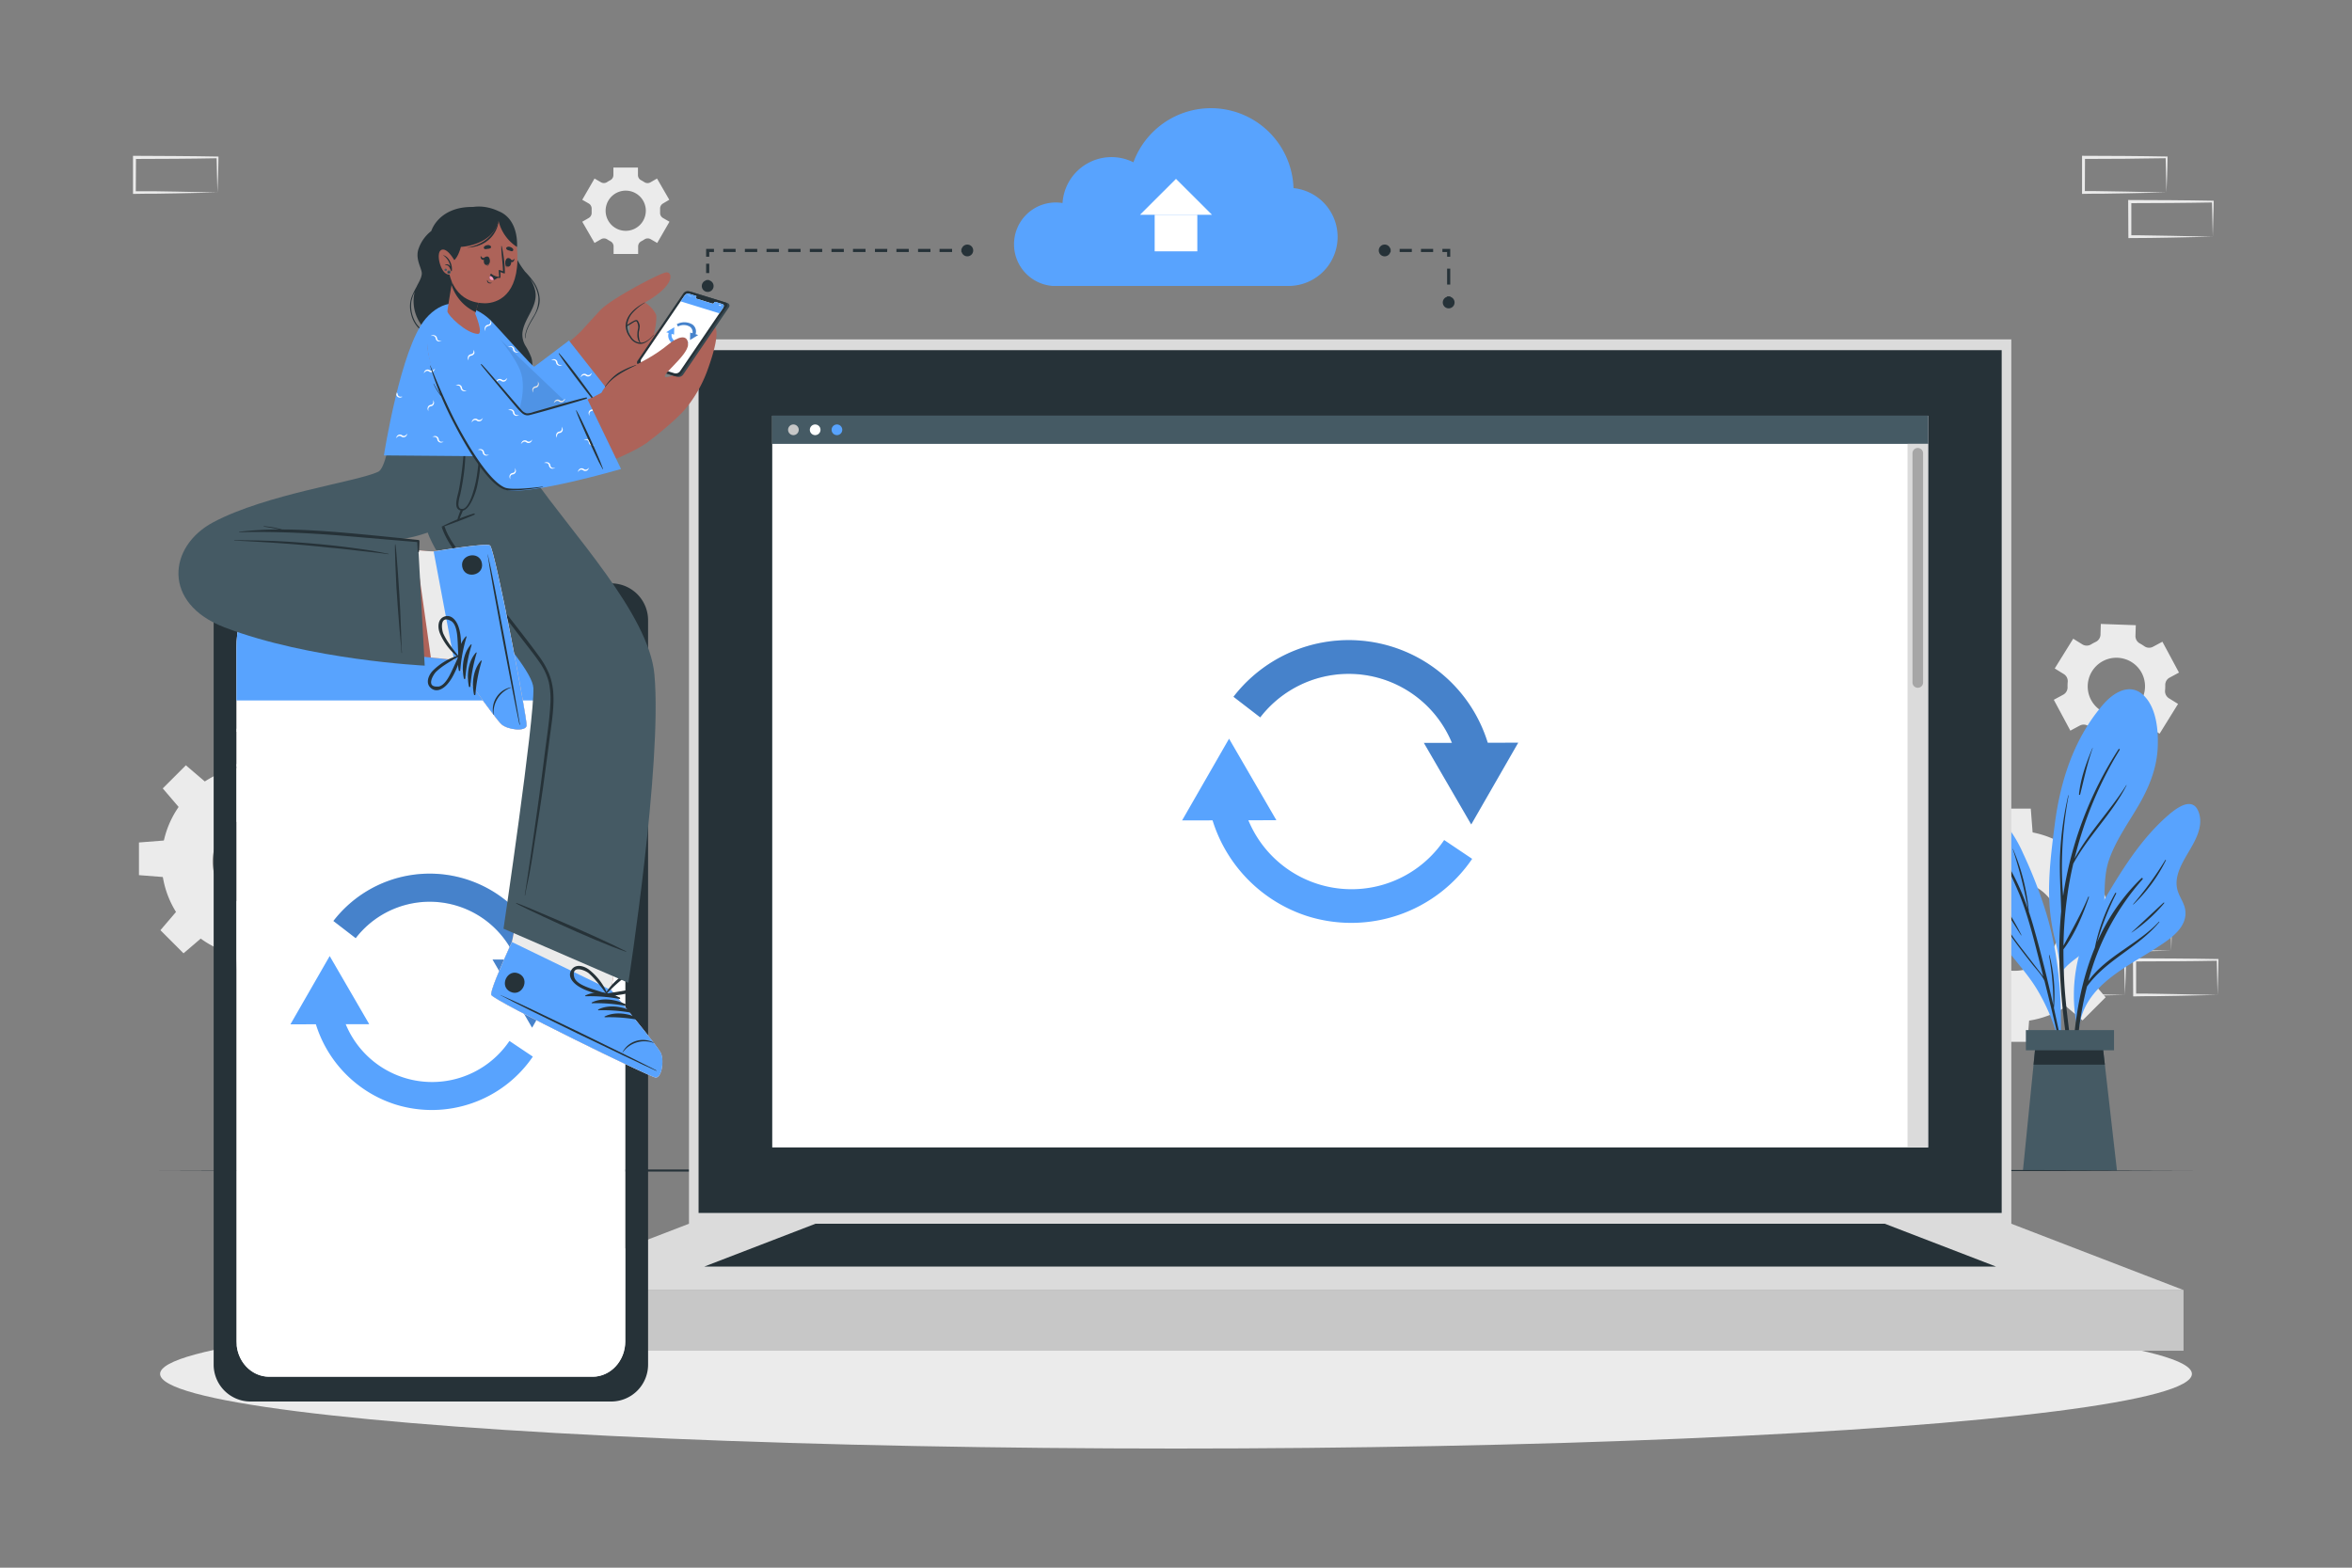 <svg xmlns="http://www.w3.org/2000/svg" viewBox="0 0 750 500"><rect x="0" y="0" width="750" height="500" fill="#808080" stroke="none"/><g id="freepik--background-complete--inject-8"><path d="M688.65,234l5.88-9.49-2.9-1.8a2.67,2.67,0,0,1-1.24-2.5,15.54,15.54,0,0,0,.06-1.67,2.63,2.63,0,0,1,1.38-2.41l3-1.62-5.29-9.84-3,1.61a2.62,2.62,0,0,1-2.77-.18,16,16,0,0,0-1.42-.88,2.65,2.65,0,0,1-1.4-2.4l.11-3.42L669.9,199l-.1,3.43a2.66,2.66,0,0,1-1.55,2.31l-.74.37-.71.41a2.65,2.65,0,0,1-2.78,0l-2.92-1.81-5.89,9.49,2.91,1.8a2.66,2.66,0,0,1,1.23,2.5,13.25,13.25,0,0,0-.05,1.67,2.65,2.65,0,0,1-1.39,2.4l-3,1.62,5.28,9.84,3-1.61a2.62,2.62,0,0,1,2.77.18,15.87,15.87,0,0,0,1.42.87,2.66,2.66,0,0,1,1.4,2.41l-.11,3.42,11.17.35.1-3.43a2.65,2.65,0,0,1,1.56-2.3l.74-.37.71-.41a2.67,2.67,0,0,1,2.79,0Zm-9.46-7a9.15,9.15,0,1,1,3.75-12.39A9.14,9.14,0,0,1,679.19,226.93Z" style="fill:#ebebeb"></path><path d="M213.42,63.71l-3.91-6.77-2.08,1.2a1.87,1.87,0,0,1-2-.07,11.12,11.12,0,0,0-1-.59,1.84,1.84,0,0,1-1-1.65V53.44h-7.83v2.39a1.85,1.85,0,0,1-1,1.65c-.35.18-.69.38-1,.59a1.87,1.87,0,0,1-1.95.07l-2.07-1.2-3.91,6.77,2.08,1.2a1.87,1.87,0,0,1,.91,1.73c0,.19,0,.38,0,.58s0,.38,0,.57a1.86,1.86,0,0,1-.9,1.72l-2.09,1.21,3.91,6.77,2.08-1.2a1.87,1.87,0,0,1,2,.07,11.12,11.12,0,0,0,1,.59,1.86,1.86,0,0,1,1,1.65V81h7.83V78.6a1.85,1.85,0,0,1,1-1.65c.35-.18.68-.38,1-.59a1.87,1.87,0,0,1,2-.07l2.08,1.2,3.91-6.77-2.08-1.2a1.85,1.85,0,0,1-.91-1.72c0-.2,0-.39,0-.58s0-.39,0-.58a1.86,1.86,0,0,1,.91-1.73Zm-7.48,3.51a6.41,6.41,0,1,1-6.41-6.42A6.41,6.41,0,0,1,205.94,67.22Z" style="fill:#ebebeb"></path><path d="M82,244.27a30.48,30.48,0,1,0,30.48,30.48A30.47,30.47,0,0,0,82,244.27ZM82,289a14.23,14.23,0,1,1,14.24-14.22A14.22,14.22,0,0,1,82,289Z" style="fill:#ebebeb"></path><polygon points="87.89 245.54 76.17 245.54 76.82 237.24 87.25 237.24 87.89 245.54" style="fill:#ebebeb"></polygon><polygon points="65.59 249.49 57.3 257.77 51.9 251.45 59.27 244.08 65.59 249.49" style="fill:#ebebeb"></polygon><polygon points="52.61 268.05 52.61 279.77 44.31 279.12 44.31 268.7 52.61 268.05" style="fill:#ebebeb"></polygon><polygon points="56.56 290.35 64.84 298.64 58.52 304.05 51.15 296.68 56.56 290.35" style="fill:#ebebeb"></polygon><polygon points="75.12 303.33 86.84 303.33 86.19 311.63 75.77 311.63 75.12 303.33" style="fill:#ebebeb"></polygon><polygon points="97.42 299.38 105.71 291.1 111.12 297.42 103.75 304.79 97.42 299.38" style="fill:#ebebeb"></polygon><polygon points="110.4 280.82 110.4 269.1 118.7 269.75 118.7 280.17 110.4 280.82" style="fill:#ebebeb"></polygon><polygon points="106.46 258.52 98.17 250.23 104.49 244.82 111.86 252.19 106.46 258.52" style="fill:#ebebeb"></polygon><path d="M642.35,264.94a30.47,30.47,0,1,0,30.48,30.47A30.47,30.47,0,0,0,642.35,264.94Zm0,44.69a14.23,14.23,0,1,1,14.24-14.22A14.22,14.22,0,0,1,642.35,309.63Z" style="fill:#ebebeb"></path><polygon points="648.21 266.2 636.5 266.2 637.14 257.9 647.57 257.9 648.21 266.2" style="fill:#ebebeb"></polygon><polygon points="625.91 270.15 617.62 278.43 612.22 272.11 619.59 264.74 625.91 270.15" style="fill:#ebebeb"></polygon><polygon points="612.93 288.71 612.93 300.43 604.63 299.78 604.63 289.36 612.93 288.71" style="fill:#ebebeb"></polygon><polygon points="616.88 311.01 625.16 319.3 618.84 324.71 611.47 317.34 616.88 311.01" style="fill:#ebebeb"></polygon><polygon points="635.44 323.99 647.16 323.99 646.51 332.29 636.09 332.29 635.44 323.99" style="fill:#ebebeb"></polygon><polygon points="657.74 320.05 666.03 311.76 671.44 318.08 664.07 325.45 657.74 320.05" style="fill:#ebebeb"></polygon><polygon points="670.72 301.48 670.72 289.76 679.02 290.41 679.02 300.83 670.72 301.48" style="fill:#ebebeb"></polygon><polygon points="666.77 279.18 658.49 270.89 664.81 265.49 672.18 272.86 666.77 279.18" style="fill:#ebebeb"></polygon><path d="M692.37,303.22l-13.12.28-6.66.11c-2.23.05-4.47,0-6.7.06h-.44v-.45L665.39,292v-.5h.5l13.24.06c4.42,0,8.83.11,13.24.16h.28V292c0,1.9-.08,3.79-.13,5.66Zm0,0-.14-5.65c-.05-1.86-.11-3.7-.13-5.54l.27.28c-4.41.05-8.82.16-13.24.16l-13.24.06.5-.5,0,11.19-.45-.44c2.18,0,4.36,0,6.55.05L679,303Z" style="fill:#ebebeb"></path><path d="M677.6,317.33l-13.12.28-6.67.11c-2.22,0-4.46,0-6.69.06h-.44v-.45l0-11.19v-.5h.5l13.24.07c4.41,0,8.83.11,13.24.16h.28v.27c0,1.9-.08,3.79-.13,5.66Zm0,0-.14-5.65c-.05-1.86-.11-3.7-.13-5.54l.27.28c-4.41.05-8.83.16-13.24.16l-13.24.06.5-.5,0,11.19-.45-.44c2.18,0,4.36,0,6.55.05l6.57.12Z" style="fill:#ebebeb"></path><path d="M707.14,317.33l-13.12.28-6.66.11c-2.23,0-4.47,0-6.7.06h-.44v-.45l-.06-11.19v-.5h.5l13.24.07c4.42,0,8.83.11,13.24.16h.28v.27c0,1.9-.09,3.79-.13,5.66Zm0,0-.14-5.65c0-1.86-.11-3.7-.13-5.54l.27.28c-4.41.05-8.82.16-13.24.16l-13.24.06.5-.5,0,11.19-.45-.44c2.19,0,4.36,0,6.55.05l6.58.12Z" style="fill:#ebebeb"></path><path d="M314.79,170.07l-13.12.28-6.66.11c-2.23,0-4.47,0-6.7,0h-.44v-.45l-.06-11.19v-.5h.5l13.24.06c4.42,0,8.83.11,13.24.16h.28v.27c0,1.9-.09,3.78-.14,5.65Zm0,0-.14-5.66c0-1.86-.11-3.7-.13-5.53l.27.27c-4.41,0-8.82.16-13.24.16l-13.24.07.5-.5-.05,11.19-.45-.45c2.18,0,4.36,0,6.55.06l6.58.11Z" style="fill:#ebebeb"></path><path d="M300,184.18l-13.12.28-6.67.11c-2.22,0-4.46,0-6.69.05h-.44v-.45L273,173v-.5h.5l13.24.06c4.41,0,8.83.11,13.24.16h.28V173c0,1.9-.08,3.78-.13,5.65Zm0,0-.14-5.66c-.05-1.86-.11-3.7-.13-5.53l.27.27c-4.41.05-8.83.16-13.24.16l-13.24.07.5-.5L274,184.18l-.45-.45c2.18,0,4.36,0,6.55.06l6.57.11Z" style="fill:#ebebeb"></path><path d="M329.56,184.18l-13.12.28-6.66.11c-2.23,0-4.46,0-6.7.05h-.44v-.45L302.58,173v-.5h.5l13.24.06c4.42,0,8.83.11,13.24.16h.28V173c0,1.9-.09,3.78-.13,5.65Zm0,0-.14-5.66c0-1.86-.11-3.7-.13-5.53l.27.27c-4.41.05-8.82.16-13.24.16l-13.24.07.5-.5-.05,11.19-.45-.45c2.19,0,4.36,0,6.55.06l6.58.11Z" style="fill:#ebebeb"></path><path d="M98.88,244.11l-13.12.28-6.67.11c-2.22,0-4.46,0-6.69.05H72v-.45l0-11.19v-.5h.5l13.24.06c4.41,0,8.83.11,13.24.16h.28v.27c0,1.9-.08,3.78-.13,5.65Zm0,0-.14-5.66c0-1.86-.11-3.7-.13-5.53l.27.27c-4.41.05-8.83.16-13.24.16l-13.24.07.5-.5-.05,11.19-.45-.45c2.18,0,4.36,0,6.55.06l6.57.11Z" style="fill:#ebebeb"></path><path d="M537.86,170.06l-13.12.28-6.66.11c-2.23.05-4.47,0-6.7.05h-.44v-.45l-.06-11.19v-.5h.5l13.24.06c4.42,0,8.83.12,13.24.17h.28v.27c0,1.9-.08,3.79-.13,5.65Zm0,0-.14-5.65c-.05-1.87-.11-3.71-.13-5.54l.27.27c-4.41.05-8.82.16-13.24.17l-13.24.06.5-.5-.05,11.19-.45-.45c2.18,0,4.36,0,6.55.06l6.58.11Z" style="fill:#ebebeb"></path><path d="M690.84,61.38l-13.12.28-6.67.11c-2.22,0-4.46,0-6.69.06h-.44v-.45l0-11.19v-.5h.5l13.24.06c4.41,0,8.83.12,13.24.17h.28v.27c0,1.9-.08,3.79-.13,5.65Zm0,0-.14-5.65c-.05-1.87-.11-3.71-.13-5.54l.27.27c-4.41,0-8.83.16-13.24.17l-13.24.06.5-.5-.05,11.19-.45-.45c2.18,0,4.36,0,6.55.06l6.57.11Z" style="fill:#ebebeb"></path><path d="M705.61,75.49l-13.12.28-6.66.11c-2.23.05-4.47,0-6.7.05h-.44v-.45l-.06-11.19v-.5h.5l13.24.06c4.42,0,8.83.12,13.24.17h.28v.27c0,1.9-.09,3.79-.14,5.65Zm0,0-.14-5.65c0-1.87-.11-3.71-.13-5.54l.27.27c-4.41.05-8.82.16-13.24.17l-13.24.06.5-.5,0,11.19-.45-.45c2.18,0,4.36,0,6.55.06l6.58.11Z" style="fill:#ebebeb"></path><path d="M69.34,61.39l-13.13.28-6.66.11c-2.22,0-4.46,0-6.69.06h-.45v-.45l0-11.19v-.5h.51l13.24.07c4.41,0,8.82.11,13.24.16h.27v.27c0,1.9-.09,3.79-.13,5.66Zm0,0-.15-5.65c0-1.87-.11-3.71-.13-5.54l.28.27c-4.42.06-8.83.16-13.24.17l-13.24.06.5-.5L43.3,61.39,42.86,61c2.18,0,4.35,0,6.54,0l6.58.11Z" style="fill:#ebebeb"></path></g><g id="freepik--Plant--inject-8"><path d="M655.12,299a60.49,60.49,0,0,1,1.93,10.89c-.1.19-.08.86,0,.68,0,.6.93.49.93-.1,0-.39,0-.77,0-1.15,2.13-2.64,5.23-4.32,7.72-6.61a14.42,14.42,0,0,0,4.23-6.74c2.08-7.14.13-14.71,2.63-21.83,2.15-6.14,6-11.49,9.26-17.05,3.44-5.89,6-12.07,6.24-19,.2-5.28-.43-12.31-4.45-16.26-4.26-4.2-9.54-1.06-12.81,2.69-9.46,10.85-13.84,24.58-15.61,38.61-1,7.76-2,15.58-1.75,23.41A63.35,63.35,0,0,0,655.12,299Z" style="fill:#58A3FE"></path><path d="M657,312.71a133.55,133.55,0,0,1,.26-22s0,0,0-.08c-.12-5.95-.59-11.87-.36-17.83a106.25,106.25,0,0,1,2.62-19.11c0-.08.13-.06.12,0a123.7,123.7,0,0,0-2.07,18.7c-.12,3.36-.1,6.72.08,10.08.06,1.09.16,2.19.23,3.29h0a117.84,117.84,0,0,1,17.69-46.82c.13-.19.47,0,.35.21a122.18,122.18,0,0,0-14.4,34.72c4.55-8.43,11.42-15.36,16.52-23.46,0,0,.1,0,.08.05-4.58,9-12.15,16.12-17,25-.84,3.62-1.53,7.27-2,10.95A123.07,123.07,0,0,0,658,301.64c2.77-5.18,5.64-10.14,7.91-15.61.06-.15.27,0,.22.09-1.93,5.7-4.52,11.83-8.15,16.68,0,3.6.09,7.2.3,10.8.57,9.61,2.21,19.08,3,28.66a.22.22,0,0,1-.44,0A218.07,218.07,0,0,1,657,312.71Z" style="fill:#263238"></path><path d="M667.21,238.64a.05.05,0,1,1,.1,0c-1.75,4.85-2.74,9.77-4,14.74a.18.18,0,0,1-.36-.06C663.45,248.32,665.26,243.29,667.21,238.64Z" style="fill:#263238"></path><path d="M622.66,259a74.58,74.58,0,0,0,4,8.29c3.16,5.73,6.46,11,7,17.67a41.8,41.8,0,0,0,1.27,8.85,27,27,0,0,0,3.53,6.93c3.43,5,7.71,9.29,10.88,14.46a61,61,0,0,1,7.23,17.43c.07.33.6.24.52-.09,0,0,0-.05,0-.08a.12.12,0,0,0,0-.07c.5-14.32-.64-28.76-5-42.48a147.18,147.18,0,0,0-6.94-17.67,41.72,41.72,0,0,0-9.37-13.47c-2.67-2.4-8.45-7-12.24-4.55C621.81,255.35,621.94,257.18,622.66,259Z" style="fill:#58A3FE"></path><path d="M637.05,291.44a117.23,117.23,0,0,0,8.33,12c1.38,1.81,2.79,3.61,4.18,5.42.65.86,1.38,1.71,2,2.63-.38-1.51-.74-3-1.13-4.52-1.85-7.24-3.62-14.54-6.38-21.49a144.19,144.19,0,0,0-9.94-19.5c-.1-.17.17-.29.27-.13,3,5,6.1,9.95,8.64,15.2a80,80,0,0,1,3.67,9,139.79,139.79,0,0,0-4.88-19.27c0-.05.06-.1.08,0a66,66,0,0,1,5.07,20s0,0,0,0q.93,2.79,1.72,5.63c2.26,8,4.24,16.11,6.08,24.24a86.86,86.86,0,0,0-1.38-15.93c0-.12.15-.15.18,0a50.52,50.52,0,0,1,1.39,16.79q1,4.63,2,9.28c1.4,6.6,3.13,13.32,4,20a.14.14,0,0,1-.27,0c-1-3.62-1.57-7.36-2.38-11s-1.63-7.34-2.49-11q-1.86-8-3.87-15.95c-.89-1.94-2.6-3.67-3.89-5.3-1.41-1.8-2.82-3.59-4.19-5.41a79.79,79.79,0,0,1-6.89-10.66A.07.07,0,1,1,637.05,291.44Z" style="fill:#263238"></path><path d="M636.44,285.31a74.71,74.71,0,0,1,8.15,12.94c0,.06-.06.12-.1.07-2.74-4.3-5.44-8.63-8.17-12.93C636.27,285.32,636.39,285.24,636.44,285.31Z" style="fill:#263238"></path><path d="M697.41,272.55c-1.85,3.19-4,7-3.17,10.87.5,2.43,2.28,4.4,2.6,6.88.72,5.47-4.73,9.09-8.68,11.67-9.83,6.46-23.32,12.21-25.11,25.39-.07.46-.87.35-.81-.11,0,0,0-.06,0-.09s0,0,0-.08a50.3,50.3,0,0,1,.18-20.12c1.47-6.79,4.43-12.9,7.93-18.86,5.92-10.1,12.19-20.44,21.14-28.18,2.48-2.13,7.55-6,9.52-1.15S699.69,268.65,697.41,272.55Z" style="fill:#58A3FE"></path><path d="M688.41,294c-6.52,7.06-16.88,11-22.5,18.93a79.09,79.09,0,0,1,17.3-32.48c.21-.25-.13-.59-.36-.36a64,64,0,0,0-14.14,20.46,92.28,92.28,0,0,1,6.09-15.56c.09-.19-.18-.36-.29-.17A59.45,59.45,0,0,0,668,302.26c-7.39,17.91-8.08,38.91-6.53,57.78a.22.22,0,0,0,.43,0c-.43-14.87-.19-30,3.38-44.53.07-.3.15-.6.23-.9,6.11-8.51,16.43-12.46,23.07-20.54C688.59,294,688.48,293.88,688.41,294Z" style="fill:#263238"></path><path d="M689.92,287.89c-3.42,3.14-6.79,6.35-10.22,9.49,0,0,0,.1,0,.07a50,50,0,0,0,10.38-9.35C690.24,288,690.06,287.76,689.92,287.89Z" style="fill:#263238"></path><path d="M690.47,274.29a107,107,0,0,1-10.25,14.08.06.06,0,0,0,.09.09,49.53,49.53,0,0,0,10.34-14.07A.1.1,0,0,0,690.47,274.29Z" style="fill:#263238"></path><polygon points="675.05 373.35 645.07 373.35 649.11 333.01 670.44 333.01 675.05 373.35" style="fill:#455a64"></polygon><polygon points="671.19 339.56 648.45 339.56 649.11 333.01 670.44 333.01 671.19 339.56" style="fill:#263238"></polygon><rect x="646.01" y="328.54" width="28.1" height="6.44" style="fill:#455a64"></rect></g><g id="freepik--Floor--inject-8"><polygon points="50.72 373.33 131.79 373.09 212.86 373 375 372.83 537.14 373 618.21 373.09 699.28 373.33 618.21 373.58 537.14 373.67 375 373.83 212.86 373.66 131.79 373.57 50.72 373.33" style="fill:#263238"></polygon></g><g id="freepik--Shadow--inject-8"><ellipse cx="375" cy="438.19" rx="323.95" ry="23.81" style="fill:#ebebeb"></ellipse></g><g id="freepik--device-2--inject-8"><rect x="219.7" y="108.24" width="421.66" height="282.06" style="fill:#dbdbdb"></rect><rect x="222.76" y="111.68" width="415.53" height="275.18" style="fill:#263238"></rect><rect x="164.78" y="411.45" width="531.5" height="19.36" style="fill:#c7c7c7"></rect><polygon points="164.78 411.45 219.7 390.3 641.36 390.3 696.28 411.45 164.78 411.45" style="fill:#dbdbdb"></polygon><polygon points="224.6 403.95 260.04 390.3 601.02 390.3 636.46 403.95 224.6 403.95" style="fill:#263238"></polygon><rect x="246.25" y="132.59" width="368.57" height="233.37" style="fill:#fff"></rect><rect x="246.25" y="132.59" width="368.57" height="8.98" style="fill:#455a64"></rect><path d="M254.7,137.08a1.7,1.7,0,1,1-1.7-1.7A1.7,1.7,0,0,1,254.7,137.08Z" style="fill:#c7c7c7"></path><path d="M261.64,137.08a1.7,1.7,0,1,1-1.7-1.7A1.7,1.7,0,0,1,261.64,137.08Z" style="fill:#fff"></path><path d="M268.58,137.08a1.7,1.7,0,1,1-1.7-1.7A1.7,1.7,0,0,1,268.58,137.08Z" style="fill:#58A3FE"></path><rect x="608.27" y="141.57" width="6.54" height="224.39" style="fill:#dbdbdb"></rect><path d="M611.54,219.36h0a1.69,1.69,0,0,1-1.69-1.69v-73.1a1.69,1.69,0,0,1,1.69-1.69h0a1.69,1.69,0,0,1,1.69,1.69v73.1A1.69,1.69,0,0,1,611.54,219.36Z" style="fill:#a6a6a6"></path><path d="M401.86,228.8l-8.53-6.57a46.39,46.39,0,0,1,81.94,17.87l-10.49,2.43a35.62,35.62,0,0,0-62.92-13.73Z" style="fill:#58A3FE"></path><polygon points="454.05 236.95 469.14 262.95 484.12 236.88 454.05 236.95" style="fill:#58A3FE"></polygon><g style="opacity:0.2"><path d="M401.86,228.8l-8.53-6.57a46.39,46.39,0,0,1,81.94,17.87l-10.49,2.43a35.62,35.62,0,0,0-62.92-13.73Z"></path><polygon points="454.05 236.95 469.14 262.95 484.12 236.88 454.05 236.95"></polygon></g><path d="M416.94,292.21a46.6,46.6,0,0,1-31.15-33.76L396.28,256a35.62,35.62,0,0,0,64.23,11.92l8.93,6A46.61,46.61,0,0,1,416.94,292.21Z" style="fill:#58A3FE"></path><polygon points="407.01 261.6 391.92 235.6 376.94 261.67 407.01 261.6" style="fill:#58A3FE"></polygon></g><g id="freepik--Cloud--inject-8"><path d="M323.35,77.93A13.31,13.31,0,0,0,335.67,91.2v0H411A15.64,15.64,0,0,0,412.47,60a26.34,26.34,0,0,0-51.05-8.24,15.64,15.64,0,0,0-22.6,13,12.85,12.85,0,0,0-2.16-.18A13.31,13.31,0,0,0,323.35,77.93Z" style="fill:#58A3FE"></path><rect x="368.2" y="68.49" width="13.6" height="11.67" style="fill:#fff"></rect><polygon points="363.53 68.49 386.47 68.49 375 57.05 363.53 68.49" style="fill:#fff"></polygon><rect x="441.44" y="79.38" width="2" height="1" style="fill:#263238"></rect><path d="M457,80.38h-3.89v-1H457Zm-6.8,0h-3.88v-1h3.88Z" style="fill:#263238"></path><polygon points="462.45 81.88 461.45 81.88 461.45 80.38 459.95 80.38 459.95 79.38 462.45 79.38 462.45 81.88" style="fill:#263238"></polygon><rect x="461.45" y="85.68" width="1" height="5.08" style="fill:#263238"></rect><rect x="461.45" y="94.57" width="1" height="2" style="fill:#263238"></rect><path d="M441.54,81.76a1.88,1.88,0,1,1,1.88-1.88A1.88,1.88,0,0,1,441.54,81.76Z" style="fill:#263238"></path><path d="M460.07,96.47A1.88,1.88,0,1,0,462,94.59,1.88,1.88,0,0,0,460.07,96.47Z" style="fill:#263238"></path><rect x="306.56" y="79.38" width="2" height="1" style="fill:#263238"></rect><path d="M303.6,80.38h-4v-1h4Zm-6.9,0h-3.95v-1h3.95Zm-6.91,0h-3.94v-1h3.94Zm-6.9,0H279v-1h3.94Zm-6.9,0H272v-1H276Zm-6.91,0h-3.94v-1h3.94Zm-6.9,0h-3.94v-1h3.94Zm-6.9,0h-3.95v-1h3.95Zm-6.9,0h-3.95v-1h3.95Zm-6.91,0h-3.94v-1h3.94Zm-6.9,0h-3.94v-1h3.94Z" style="fill:#263238"></path><polygon points="226.17 81.88 225.17 81.88 225.17 79.38 227.67 79.38 227.67 80.38 226.17 80.38 226.17 81.88" style="fill:#263238"></polygon><rect x="225.17" y="84.11" width="1" height="2.98" style="fill:#263238"></rect><rect x="225.17" y="89.33" width="1" height="2" style="fill:#263238"></rect><circle cx="308.46" cy="79.88" r="1.88" style="fill:#263238"></circle><path d="M223.79,91.23a1.88,1.88,0,1,0,1.88-1.88A1.88,1.88,0,0,0,223.79,91.23Z" style="fill:#263238"></path></g><g id="freepik--device-1--inject-8"><path d="M195,186.06H79.78a11.76,11.76,0,0,0-11.65,11.87v237.2A11.77,11.77,0,0,0,79.78,447H195a11.77,11.77,0,0,0,11.66-11.87V197.93A11.76,11.76,0,0,0,195,186.06Zm4.38,241.74c0,6.24-4.68,11.29-10.44,11.29H85.86c-5.78,0-10.45-5-10.45-11.29V206.92c0-12.71,4.67-13.33,10.45-13.33h20.65c1.2,0,2.18,1.36,2.18,3v.73c0,4,2.17,4,4.83,4h47.75c2.69,0,4.84,0,4.84-4v-.73c0-1.69,1-3,2.18-3H189c5.76,0,10.44,1.69,10.44,13.33Z" style="fill:#263238"></path><path d="M143.91,196.4h-13a.81.81,0,0,1-.81-.81h0a.8.8,0,0,1,.81-.8h13a.8.8,0,0,1,.81.8h0A.81.81,0,0,1,143.91,196.4Z" style="fill:#263238"></path><path d="M199.39,206.92V427.8c0,6.24-4.68,11.29-10.44,11.29H85.87c-5.78,0-10.46-5-10.46-11.29V206.92c0-12.71,4.68-13.33,10.46-13.33h20.64c1.2,0,2.18,1.36,2.18,3v.73c0,4,2.17,4,4.83,4h47.76c2.68,0,4.83,0,4.83-4v-.73c0-1.69,1-3,2.19-3H189C194.71,193.59,199.39,195.28,199.39,206.92Z" style="fill:#fff"></path><path d="M199.39,206.92v16.49h-124V206.92c0-12.71,4.67-13.33,10.45-13.33h20.65c1.2,0,2.19,1.36,2.19,3v.73c0,4,2.16,4,4.82,4h47.75c2.69,0,4.84,0,4.84-4v-.73c0-1.69,1-3,2.19-3h20.64C194.71,193.59,199.39,195.28,199.39,206.92Z" style="fill:#58A3FE"></path><g id="freepik--u5Zjqx--inject-8"><path d="M103,198.55l-.2.19-.11.12a2.72,2.72,0,0,0-3.85,0l-.11-.11-.19-.2h0l.26-.22a2.72,2.72,0,0,1,.58-.37,2.42,2.42,0,0,1,.77-.26l.39-.06h.34l.26,0a2.54,2.54,0,0,1,.71.17,2.62,2.62,0,0,1,.48.22,2.91,2.91,0,0,1,.46.32l.21.19Z" style="fill:#fff"></path><path d="M99.42,199.49l-.31-.32a2.27,2.27,0,0,1,3.21,0l-.32.31a1.82,1.82,0,0,0-2.58,0Z" style="fill:#fff"></path><path d="M101.69,199.8l-.32.31a.93.93,0,0,0-1.32,0l-.31-.32A1.38,1.38,0,0,1,101.69,199.8Z" style="fill:#fff"></path><path d="M101,200.4a.29.29,0,1,1-.29-.28A.28.28,0,0,1,101,200.4Z" style="fill:#fff"></path></g><path d="M83.49,199.15a.83.83,0,1,1,.83.82A.83.83,0,0,1,83.49,199.15Z" style="fill:#fff"></path><path d="M86.08,199.15a.83.83,0,1,1,.82.82A.82.82,0,0,1,86.08,199.15Z" style="fill:#fff"></path><path d="M88.67,199.15a.82.82,0,1,1,.82.82A.82.82,0,0,1,88.67,199.15Z" style="fill:#fff"></path><path d="M91.26,199.15a.82.82,0,1,1,.82.82A.82.82,0,0,1,91.26,199.15Z" style="fill:#fff"></path><path d="M93.85,199.15a.82.82,0,1,1,.82.82A.82.82,0,0,1,93.85,199.15Z" style="fill:#fff"></path><path d="M190.09,201h-6.7v-3.11h6.7Zm-6.35-.35h6v-2.41h-6Z" style="fill:#fff"></path><rect x="183.95" y="198.37" width="4.31" height="2.05" style="fill:#fff"></rect><rect x="190.09" y="198.57" width="0.59" height="1.66" style="fill:#fff"></rect><path d="M113.44,299.23l-7.13-5.49a38.77,38.77,0,0,1,68.48,14.94l-8.76,2a29.77,29.77,0,0,0-52.59-11.48Z" style="fill:#58A3FE"></path><polygon points="157.06 306.04 169.67 327.77 182.19 305.98 157.06 306.04" style="fill:#58A3FE"></polygon><g style="opacity:0.2"><path d="M113.44,299.23l-7.13-5.49a38.77,38.77,0,0,1,68.48,14.94l-8.76,2a29.77,29.77,0,0,0-52.59-11.48Z"></path><polygon points="157.06 306.04 169.67 327.77 182.19 305.98 157.06 306.04"></polygon></g><path d="M126,352.23A38.94,38.94,0,0,1,100,324l8.76-2a29.78,29.78,0,0,0,53.69,10l7.46,5A39,39,0,0,1,126,352.23Z" style="fill:#58A3FE"></path><polygon points="117.74 326.65 105.13 304.92 92.61 326.7 117.74 326.65" style="fill:#58A3FE"></polygon></g><g id="freepik--Character--inject-8"><path d="M209,343.66c-2-.26-51-24.22-52.32-26.31-.5-.79,2.57-8.14,6.54-16.91.85-1.89,4.28-32.32,4.28-32.32l33.24,12.54-5.86,35.13s14.67,17.57,15.85,20S211,343.93,209,343.66Z" style="fill:#ad6359"></path><path d="M156.66,317.35c1.29,2.1,50.33,26,52.32,26.31s2.88-5.4,1.72-7.84-15.84-20-15.84-20l1.21-7.3-31.87-13.7a40.74,40.74,0,0,1-1,5.65C159.23,309.21,156.16,316.56,156.66,317.35Z" style="fill:#ebebeb"></path><path d="M209,343.66c-2-.26-51-24.22-52.32-26.31-.5-.79,2.57-8.14,6.54-16.91l31.66,15.35s14.67,17.57,15.85,20S211,343.93,209,343.66Z" style="fill:#58A3FE"></path><path d="M209.24,341.36c-8.12-4.22-41.28-20.46-49.63-24-.07,0-.09,0,0,.06,8,4.35,41.25,20.33,49.59,24.09C209.35,341.57,209.41,341.45,209.24,341.36Z" style="fill:#263238"></path><path d="M208.41,332.51a7.37,7.37,0,0,0-5.9-.4,7.16,7.16,0,0,0-4,3.5c0,.05.07.09.1,0a8.51,8.51,0,0,1,9.73-3A.06.06,0,1,0,208.41,332.51Z" style="fill:#263238"></path><path d="M197.65,318.17c-3.27-1.65-7.65-2.36-11-.66-.13.06,0,.25.09.24a50.66,50.66,0,0,1,10.78.85A.23.23,0,0,0,197.65,318.17Z" style="fill:#263238"></path><path d="M199.71,320.4c-3.27-1.65-7.65-2.35-11-.66-.13.06,0,.25.08.24a50.76,50.76,0,0,1,10.79.85A.23.23,0,0,0,199.71,320.4Z" style="fill:#263238"></path><path d="M201.76,322.63c-3.27-1.65-7.65-2.35-11-.66-.13.06,0,.25.09.25a50.65,50.65,0,0,1,10.78.84A.23.23,0,0,0,201.76,322.63Z" style="fill:#263238"></path><path d="M203.82,324.86c-3.27-1.65-7.65-2.35-11-.66-.13.07,0,.25.09.25a50,50,0,0,1,10.78.85A.23.23,0,0,0,203.82,324.86Z" style="fill:#263238"></path><path d="M165.52,310.56c-3.7-1.79-6.49,3.95-2.79,5.75S169.22,312.36,165.52,310.56Z" style="fill:#263238"></path><path d="M205.49,311.13c-1-2.2-3.74-1.87-5.47-.94a19.24,19.24,0,0,0-7.1,6.95c0,.07,0,.12.06.15a.44.44,0,0,0,.46.55c3.13-.48,6.54-.6,9.44-2C204.57,315,206.43,313.2,205.49,311.13Zm-7.45,5c-1.53.27-3.07.46-4.6.79a56.87,56.87,0,0,1,4.24-4,19.28,19.28,0,0,1,2.28-1.63c1.25-.74,5.82-1.91,4.4,1.83C203.58,315.23,199.87,315.82,198,316.15Z" style="fill:#263238"></path><path d="M184.15,314.37c2.65,1.84,6,2.47,9,3.4.31.1.54-.2.54-.48a.09.09,0,0,0,.08-.13,19.12,19.12,0,0,0-6-7.93c-1.57-1.18-4.24-1.92-5.55.11S182.6,313.29,184.15,314.37Zm-1.07-2.84c-.85-3.91,3.5-2.07,4.62-1.16a20.67,20.67,0,0,1,2,2,56.16,56.16,0,0,1,3.6,4.55c-1.46-.55-2.95-1-4.43-1.47C187.12,314.82,183.54,313.68,183.08,311.53Z" style="fill:#263238"></path><path d="M160.56,296.2l39.8,17.26s10.89-70,8.32-98.33c-1.74-19.28-26.5-45.23-38.43-62.54-.69-1-2.73-12.32-2.73-12.32H134.73l.51,24.71c.74,15,34.54,45.53,34.85,54.52C170.43,229.55,160.56,296.2,160.56,296.2Z" style="fill:#455a64"></path><path d="M199.67,303.43c-9.08-4.72-33.72-15.11-35-15.43-.08,0-.15.11-.08.15,1,.68,24.26,11.77,35.06,15.41C199.69,303.59,199.75,303.47,199.67,303.43Z" style="fill:#263238"></path><path d="M143,170.78q.47.9,1,1.77a70.23,70.23,0,0,0,4.2,5.81l4.75,6.18c3.18,4.12,6.31,8.27,9.49,12.39s6.21,7.93,9.17,12a27.87,27.87,0,0,1,3.43,5.84,20.53,20.53,0,0,1,1.42,6.7c.24,4.88-.68,9.85-1.28,14.68q-1,7.65-2.06,15.29c-.73,5.09-1.52,10.18-2.33,15.26s-1.49,10.05-2.58,15c-.28,1.27-.51,2.56-.75,3.84,0,.07-.13.05-.12,0q2.33-15.22,4.44-30.48c.7-5.09,1.36-10.19,2-15.29s1.43-9.93,1.7-14.92a25.6,25.6,0,0,0-.46-7.2,19.08,19.08,0,0,0-2.91-6.31c-1.35-2-2.88-3.93-4.36-5.84s-3.16-4.13-4.75-6.19q-4.75-6.18-9.5-12.37c-3-4-6.17-7.85-9-11.92a27.14,27.14,0,0,1-3.32-6,26.22,26.22,0,0,1-1.44-6.6,121.45,121.45,0,0,1-.14-14.9q0-1.89.09-3.78a.08.08,0,0,1,.16,0c.23,5,.28,10.06.48,15.09a37.08,37.08,0,0,0,.9,7.28,21.8,21.8,0,0,0,1.78,4.74" style="fill:#263238"></path><path d="M167.92,231.42c.27-2-10-55.61-11.64-57.41-.64-.68-8.53.35-18,1.87-2.05.33-32.31-4.36-32.31-4.36l3.37,35.37,35.44,3.58s13.1,18.77,15.15,20.55S167.65,233.41,167.92,231.42Z" style="fill:#ad6359"></path><path d="M156.28,174c1.68,1.79,11.91,55.4,11.64,57.39s-6,1.37-8-.39-15.16-20.55-15.16-20.55l-7.37-.75-4.84-34.36a42.47,42.47,0,0,0,5.71.52C147.75,174.36,155.64,173.33,156.28,174Z" style="fill:#ebebeb"></path><path d="M167.92,231.42c.27-2-10-55.61-11.64-57.41-.64-.68-8.53.35-18,1.87l6.5,34.59s13.1,18.77,15.15,20.55S167.65,233.41,167.92,231.42Z" style="fill:#58A3FE"></path><path d="M165.63,231.06c-1.94-8.95-8.9-45.21-10.13-54.2,0-.07,0-.08.05,0,2.12,8.83,8.78,45.14,10.23,54.18C165.81,231.22,165.67,231.25,165.63,231.06Z" style="fill:#263238"></path><path d="M157.31,227.94a7.33,7.33,0,0,1,1.17-5.8,7.09,7.09,0,0,1,4.41-2.92c.05,0,.07.09,0,.11a8.48,8.48,0,0,0-5.49,8.59C157.43,228,157.32,228,157.31,227.94Z" style="fill:#263238"></path><path d="M146.3,213.78c-.74-3.58-.26-8,2.25-10.79.1-.11.25,0,.22.15a50.43,50.43,0,0,0-2,10.62A.23.23,0,0,1,146.3,213.78Z" style="fill:#263238"></path><path d="M147.91,216.35c-.74-3.58-.26-8,2.25-10.79.1-.11.25,0,.22.15a49.79,49.79,0,0,0-2,10.62A.23.23,0,0,1,147.91,216.35Z" style="fill:#263238"></path><path d="M149.52,218.92c-.73-3.58-.26-8,2.26-10.79.09-.11.25,0,.21.15a51.06,51.06,0,0,0-2,10.62A.23.23,0,0,1,149.52,218.92Z" style="fill:#263238"></path><path d="M151.14,221.49c-.74-3.58-.27-8,2.25-10.79.1-.11.25,0,.21.15a51.06,51.06,0,0,0-2,10.62A.23.23,0,0,1,151.14,221.49Z" style="fill:#263238"></path><path d="M147.4,180.78c-.76-4,5.51-5.22,6.27-1.18S148.16,184.83,147.4,180.78Z" style="fill:#263238"></path><path d="M142.66,218.21c2.13-2.42,3.15-5.68,4.43-8.58a.45.45,0,0,0-.42-.59.09.09,0,0,0-.12-.09,19.2,19.2,0,0,0-8.57,5c-1.36,1.43-2.4,4-.54,5.53S141.41,219.62,142.66,218.21Zm-2.95.74c-4,.38-1.65-3.72-.61-4.73a20.64,20.64,0,0,1,2.18-1.78,56.91,56.91,0,0,1,4.94-3c-.72,1.39-1.31,2.82-2,4.23C143.45,215.31,141.91,218.73,139.71,219Z" style="fill:#263238"></path><path d="M141.82,196.61c-2.3.73-2.29,3.51-1.57,5.33a19.22,19.22,0,0,0,6.09,7.86c.06,0,.12,0,.15,0a.44.44,0,0,0,.6-.39c-.11-3.17.17-6.57-.91-9.61C145.55,198,144,195.92,141.82,196.61Zm4.12,8c.09,1.55.11,3.11.26,4.66a56.22,56.22,0,0,1-3.45-4.67,21,21,0,0,1-1.36-2.46c-.59-1.32-1.22-6,2.33-4.15C145.67,199,145.83,202.74,145.94,204.6Z" style="fill:#263238"></path><path d="M148.13,140.27h-23.9s-1.37,9.14-3.63,10.2c-6.71,3.17-35.56,7.08-52.51,16.05-14.59,7.72-16.37,25.95,3.45,33.55,27.17,10.43,63.89,12.23,63.89,12.23l-2.16-39.85s-26.82-3.07-47.16-2.55c0,0,20.72,5.68,43.68,1.74,5.25-.91,11.08-3.52,16.28-5.44Z" style="fill:#455a64"></path><path d="M128.17,208.22c-.2-2.24-.19-4.52-.28-6.77l-.27-6.78c-.18-4.5-1.24-19.87-1.52-21,0-.08-.13-.06-.14,0-.13,1.08.3,11.13.43,13.38.26,4.51.65,9,1,13.51.1,1.29.23,2.57.34,3.86s.27,2.57.32,3.85C128.05,208.31,128.18,208.3,128.17,208.22Z" style="fill:#263238"></path><path d="M76.28,169.6a111,111,0,0,1,12.88-.72c-1.65-.37-3.32-.66-5-.92-.1,0-.1-.16,0-.15A31.78,31.78,0,0,1,90,168.87c2.85,0,5.69.1,8.53.25,7.43.38,14.85,1.08,22.25,1.81q6.31.63,12.62,1.29a.36.36,0,0,1,.35.36c0,1.1-.09,2.21-.13,3.31a.22.22,0,0,1-.43,0c0-1-.11-2-.14-3-7.32-.6-14.63-1.24-22-1.87s-14.83-1.1-22.26-1.28c-4.17-.1-8.32-.11-12.49,0C76.21,169.76,76.2,169.61,76.28,169.6Z" style="fill:#263238"></path><path d="M74.72,172.3c6.49,0,13,.17,19.43.63s12.79,1.06,19.14,1.94c1.76.24,3.52.49,5.27.77s3.55.66,5.33,1c.07,0,0,.13,0,.12-3.2-.44-6.42-.76-9.63-1.13s-6.3-.74-9.46-1Q95.2,173.6,85.59,173c-3.62-.21-7.24-.44-10.87-.58A.07.07,0,0,1,74.72,172.3Z" style="fill:#263238"></path><path d="M151.15,163.76a63.18,63.18,0,0,0-10.24,4.17c-.13.07-.06.27.08.22,3.44-1.29,6.95-2.51,10.32-4A.22.22,0,0,0,151.15,163.76Z" style="fill:#263238"></path><path d="M153.42,140.47c0-.12-.21-.15-.22,0-.18,4-.61,7.57-1.14,11.33-.25,1.74-2.14,11.35-5.11,10.49-.5-.15-.73-.66-.77-1.43a12.08,12.08,0,0,1,.55-3c.44-2,.81-4,1.09-6.07a55.58,55.58,0,0,0,.46-11.46.1.1,0,0,0-.19,0,106.85,106.85,0,0,1-1.73,15.77c-.5,2.5-2,6.22.63,6.75s4.68-5.73,5.09-7.45A58.69,58.69,0,0,0,153.42,140.47Z" style="fill:#263238"></path><path d="M147,162.53a17.53,17.53,0,0,0-.78,2,4.74,4.74,0,0,0-.36,1.64c0,.11.14.12.2.06a5.76,5.76,0,0,0,.78-1.57c.26-.61.54-1.22.78-1.83A.34.34,0,0,0,147,162.53Z" style="fill:#263238"></path><path d="M167.43,107.79c0,.1.14.09.14,0,.14-4.61,4.68-7.68,4.53-12.37A11,11,0,0,0,170,89.66a29.41,29.41,0,0,0-2.62-3.08l-.37-.51a22.86,22.86,0,0,1-2.13-3.38,13,13,0,0,1-1.1-4.38c-.3-2.89-.4-5.83-2.42-8.12a12.64,12.64,0,0,0-6.56-3.62c-5.53-1.34-12.1-.37-15.76,4.36a10.14,10.14,0,0,0-1.52,2.75,12.18,12.18,0,0,0-4.19,6.11c-.85,3.31,1.36,6,1.16,7.68-.18,1.46-1.07,2.71-1.66,4a25.17,25.17,0,0,0-1.64,3.44,8.89,8.89,0,0,0-.12,5.16,9.63,9.63,0,0,0,2.07,4.21,7.92,7.92,0,0,0,3.81,2.24c.35.11.69.2,1,.29l0,0c1.22.67,2.53,1.17,3.7,1.94a6.3,6.3,0,0,1,2.56,3.62c.4,1.36.53,2.79.84,4.17a10.34,10.34,0,0,0,1.52,3.62,11.91,11.91,0,0,0,6.2,4.48,18,18,0,0,0,9,.32,9.71,9.71,0,0,0,6.66-4,8.51,8.51,0,0,0,1-6.93,22.82,22.82,0,0,0-1.95-3.89,6.9,6.9,0,0,1-.87-4.14c.62-4.75,5.2-8.43,4-13.52A11.66,11.66,0,0,0,169,88.87a11.66,11.66,0,0,1,2.67,5.78,10.23,10.23,0,0,1-1.74,6.54C168.79,103.23,167.39,105.34,167.43,107.79Zm-30.22-1.42a7.81,7.81,0,0,1-4.74-3.63,10.56,10.56,0,0,1-1.29-6.6A11.86,11.86,0,0,1,132.3,93l0-.08a11.07,11.07,0,0,0-.38,2.13,12.78,12.78,0,0,0,1.31,6.71,11.69,11.69,0,0,0,4,4.59Z" style="fill:#263238"></path><path d="M149.14,106.83c4.71,13.49,15,34.15,22.23,33.34,6.62-.74,20.3-13.91,26.12-18.35s-9.51-18.31-12.83-15.51c-5.15,4.33-12.74,11.92-14.17,11.6-1.79-.39-4.41-4.45-15.5-16.09C150.45,97.06,147.13,101.1,149.14,106.83Z" style="fill:#ad6359"></path><path d="M190.76,99.82c2.83-1.31,6-3,9.21-3.29s6.36,3.79,6.47,5-.37,9-3.62,9.31-1.85-5.76-2-6.42-.39-1.51-1-1.39S189,109.27,189,109.27Z" style="fill:#ad6359"></path><path d="M191,100.25c.19,0,8.56-4.27,11.81-4.52s6.36,3.78,6.47,5-.38,9-3.62,9.3-1.85-5.75-2-6.42-.4-1.51-1-1.39-10.84,6.23-10.84,6.23Z" style="fill:#ad6359"></path><path d="M204.53,109.74a4,4,0,0,1-.73-1.87,6.91,6.91,0,0,1-.08-2.08A10.41,10.41,0,0,0,204,104a3.61,3.61,0,0,0-.62-1.67c-.29-.43-.75-.23-1.15-.05a16.75,16.75,0,0,0-1.69,1l-1.76,1.12a17,17,0,0,0-1.78,1.22s0,.11,0,.08c.55-.25,1.06-.59,1.58-.89s1.18-.7,1.78-1,1.09-.66,1.66-1a1.83,1.83,0,0,1,.83-.34c.25,0,.43.63.5.82a3,3,0,0,1,.06,1.76,9.27,9.27,0,0,0-.17,1.82,4.74,4.74,0,0,0,.3,1.67,6.27,6.27,0,0,0,.91,1.33C204.48,109.87,204.58,109.79,204.53,109.74Z" style="fill:#263238"></path><path d="M181.53,109.75s8.21-9,9.93-10.86c3.45-3.62,18.65-11.6,20.84-12s3.41,4-6.89,9.72c-5.42,3-6.12,6.35-5.84,8.14s2.31,5,5.33,4.6,4.55-5,7.28-5.72,1.38,4.51-.3,7.64a18.59,18.59,0,0,1-7.52,7.12c-2.52,1.23-10.28,5.48-10.28,5.48Z" style="fill:#ad6359"></path><path d="M208.45,106.83c-1.06,1-2.24,2.26-3.73,2.45a3.63,3.63,0,0,1-3.48-1.89,5.77,5.77,0,0,1-1.2-4.11,7.14,7.14,0,0,1,1.75-3.58,17.5,17.5,0,0,1,3.84-3.12c.06,0,0-.13-.07-.09-1.33.76-5.49,2.94-6,6.84a5.83,5.83,0,0,0,1.25,4.18,4.16,4.16,0,0,0,3.34,2.18c1.8,0,3.2-1.62,4.38-2.83C208.59,106.81,208.5,106.78,208.45,106.83Z" style="fill:#263238"></path><path d="M181.42,108.61l15.45,19.61s-20.21,14-26.44,12.64-17-17.8-22.2-32.64,4.67-9.9,8.74-5.55,13,14.46,13.38,14.27S181.42,108.61,181.42,108.61Z" style="fill:#58A3FE"></path><path d="M169.43,140.53l.16.07c.06-.12.12-.23.17-.35C169.64,140.34,169.54,140.44,169.43,140.53Zm-22-40.1a1,1,0,0,1-.41.27.86.86,0,0,1-.27,0,2.72,2.72,0,0,0,0,.42,1,1,0,0,0,.46-.14,1.12,1.12,0,0,0,.44-.45c.09-.18.18-.34.26-.52C147.76,100.18,147.63,100.31,147.48,100.43Zm24.3,21.75c-.06-.18-.1-.37-.18-.55,0,.2,0,.39,0,.58a1.08,1.08,0,0,1-.08.49.87.87,0,0,1-.68.51,1.17,1.17,0,0,0-1,.83,1.12,1.12,0,0,0,0,.63c.06.18.1.37.18.55a5.46,5.46,0,0,0,0-.57,1.07,1.07,0,0,1,.1-.49.91.91,0,0,1,.71-.49,1.14,1.14,0,0,0,1-.86A1.11,1.11,0,0,0,171.78,122.18ZM151.21,112c-.06-.18-.11-.37-.18-.55,0,.19,0,.38-.05.57a1,1,0,0,1-.09.49.85.85,0,0,1-.68.52l-.1,0,.18.44a1.16,1.16,0,0,0,1-.86A1.2,1.2,0,0,0,151.21,112Zm28.18,24.64c-.06-.18-.11-.37-.18-.55,0,.19,0,.38-.05.58a1.07,1.07,0,0,1-.09.49.87.87,0,0,1-.68.51,1.15,1.15,0,0,0-1,.83,1,1,0,0,0,0,.63l.06.18.16-.07s0-.09,0-.14a1.06,1.06,0,0,1,.1-.48.88.88,0,0,1,.71-.49,1.16,1.16,0,0,0,1-.86A1.21,1.21,0,0,0,179.39,136.67Zm10.35-7a5.05,5.05,0,0,0-.18-.55,5.46,5.46,0,0,0,0,.57,1.07,1.07,0,0,1-.09.49.9.9,0,0,1-.68.52,1.11,1.11,0,0,0-1,1.46c.06.18.1.36.18.54,0-.19,0-.38,0-.57a.92.92,0,0,1,.1-.48.88.88,0,0,1,.7-.49,1.17,1.17,0,0,0,1-.87A1.07,1.07,0,0,0,189.74,129.63Zm-33.13-27.11-.09-.31-.1-.1c0,.15,0,.3,0,.44a1.08,1.08,0,0,1-.08.49.87.87,0,0,1-.68.51,1.17,1.17,0,0,0-1,.83,1,1,0,0,0,0,.63,5.05,5.05,0,0,0,.18.55,5.46,5.46,0,0,0,0-.57,1.07,1.07,0,0,1,.1-.49.91.91,0,0,1,.71-.49,1.14,1.14,0,0,0,1-.86A1.21,1.21,0,0,0,156.61,102.52Zm23.19,25a1.16,1.16,0,0,1-.4.29.91.91,0,0,1-.85-.12,1.13,1.13,0,0,0-1.28-.11,1.12,1.12,0,0,0-.44.45c-.08.17-.18.34-.26.52.16-.12.29-.25.44-.38a1.09,1.09,0,0,1,.41-.26.87.87,0,0,1,.85.15,1.12,1.12,0,0,0,1.71-.4,4.89,4.89,0,0,0,.26-.51C180.09,127.25,180,127.39,179.8,127.51Zm-18.48-6.6a1.12,1.12,0,0,1-.4.28.86.86,0,0,1-.85-.12,1.17,1.17,0,0,0-1.28-.11,1.08,1.08,0,0,0-.44.46c-.08.17-.18.33-.26.51.16-.11.29-.25.44-.37a1,1,0,0,1,.41-.27.92.92,0,0,1,.85.15,1.15,1.15,0,0,0,1.29.08,1.17,1.17,0,0,0,.42-.47,5,5,0,0,0,.26-.52Zm27-1.62a1,1,0,0,1-.4.28.86.86,0,0,1-.85-.12,1.17,1.17,0,0,0-1.28-.11,1.05,1.05,0,0,0-.43.46c-.08.17-.19.33-.27.51.16-.11.29-.25.44-.37a1,1,0,0,1,.42-.27.9.9,0,0,1,.84.15,1.15,1.15,0,0,0,1.29.08,1.1,1.1,0,0,0,.42-.47,5.12,5.12,0,0,0,.27-.52ZM165,132.41a1,1,0,0,1-.48-.1.88.88,0,0,1-.49-.71,1.16,1.16,0,0,0-.86-1,1.21,1.21,0,0,0-.63,0c-.18.06-.37.11-.55.18.19,0,.38,0,.58.05a1.07,1.07,0,0,1,.49.09.87.87,0,0,1,.51.68,1.15,1.15,0,0,0,.83,1,1,1,0,0,0,.63,0c.18-.06.37-.11.55-.18C165.41,132.43,165.22,132.43,165,132.41Zm13.74-16a1,1,0,0,1-.48-.1.89.89,0,0,1-.49-.71,1.16,1.16,0,0,0-.86-1,1.21,1.21,0,0,0-.63,0c-.18.06-.37.11-.55.18.19,0,.38,0,.57.05a1.17,1.17,0,0,1,.49.08.86.86,0,0,1,.52.68,1.16,1.16,0,0,0,.83,1,1.12,1.12,0,0,0,.63,0c.18-.06.37-.11.55-.18C179.15,116.4,179,116.4,178.77,116.38ZM165,112.24a1.06,1.06,0,0,1-.48-.1.88.88,0,0,1-.49-.71,1.16,1.16,0,0,0-.86-1,1.21,1.21,0,0,0-.63,0c-.18.06-.37.11-.55.18.19,0,.38,0,.58,0a1.23,1.23,0,0,1,.49.08.88.88,0,0,1,.51.69,1.16,1.16,0,0,0,.83,1,1.12,1.12,0,0,0,.63,0c.18-.06.37-.11.55-.18C165.41,112.26,165.22,112.26,165,112.24Z" style="fill:#fff"></path><path d="M187,134.48c-6.05,3.53-13.24,7.09-16.53,6.38-6.22-1.35-17-17.8-22.2-32.64-2.52-7.18-1.51-9.73.67-10Z" style="opacity:0.1"></path><path d="M189.16,126.88l-1.5-2.09c-1-1.4-7.06-9.65-9.37-12.11-.06-.07-.16,0-.12.1,1.73,2.92,8,11,9,12.32l1.6,2c.54.67,1.16,1.29,1.7,2a.07.07,0,0,0,.11-.08C190.06,128.34,189.65,127.58,189.16,126.88Z" style="fill:#263238"></path><path d="M165.37,131.26l4.2,14.38-47.15-.39s5.34-34.26,13.28-43.57c5.37-6.31,12-6.11,16.33-2,1.1,1,12.68,13.4,14.26,19.74C167.68,125,165.37,131.26,165.37,131.26Z" style="fill:#58A3FE"></path><path d="M153.55,133.72a1,1,0,0,1-.42.27.85.85,0,0,1-.84-.15,1.15,1.15,0,0,0-1.29-.07,1.2,1.2,0,0,0-.43.47c-.08.17-.18.33-.26.51a5.37,5.37,0,0,0,.44-.37,1.19,1.19,0,0,1,.41-.29.89.89,0,0,1,.84.12,1.15,1.15,0,0,0,1.29.11,1.18,1.18,0,0,0,.44-.45c.08-.18.18-.34.26-.52C153.83,133.47,153.69,133.6,153.55,133.72Zm-24.06,5a1,1,0,0,1-.42.27.88.88,0,0,1-.84-.15,1.13,1.13,0,0,0-1.29-.07,1.17,1.17,0,0,0-.43.46c-.08.18-.18.34-.26.52a5.46,5.46,0,0,0,.44-.38,1.16,1.16,0,0,1,.41-.28.86.86,0,0,1,.84.12,1.19,1.19,0,0,0,1.29.11,1.14,1.14,0,0,0,.44-.46c.08-.17.18-.33.26-.51A5.37,5.37,0,0,0,129.49,138.68Zm38.67,2.13-.1-.07a1.15,1.15,0,0,0-1.29-.07,1.17,1.17,0,0,0-.42.47,4.89,4.89,0,0,0-.26.51c.16-.11.29-.25.44-.37a1.07,1.07,0,0,1,.41-.29.89.89,0,0,1,.84.12,1.06,1.06,0,0,0,.54.24Zm-29.83-22.87a1,1,0,0,1-.42.27.88.88,0,0,1-.84-.15,1.15,1.15,0,0,0-1.29-.07,1.17,1.17,0,0,0-.43.46c-.08.18-.18.34-.26.52.16-.12.3-.25.44-.37a1.07,1.07,0,0,1,.41-.29.89.89,0,0,1,.85.12,1.17,1.17,0,0,0,1.28.11,1.14,1.14,0,0,0,.44-.46c.08-.17.18-.33.26-.51A5.37,5.37,0,0,0,138.33,117.94Zm9.15-17.51a1,1,0,0,1-.41.27.87.87,0,0,1-.85-.15,1.15,1.15,0,0,0-1.29-.07,1.17,1.17,0,0,0-.42.47,4.89,4.89,0,0,0-.26.51c.16-.11.29-.25.44-.37a1.11,1.11,0,0,1,.41-.29.89.89,0,0,1,.84.12,1.14,1.14,0,0,0,1.28.11,1.12,1.12,0,0,0,.44-.45c.09-.18.18-.34.26-.52C147.76,100.18,147.63,100.31,147.48,100.43Zm3.73,11.6c-.06-.18-.11-.37-.18-.55,0,.19,0,.38-.05.57a1,1,0,0,1-.09.49.85.85,0,0,1-.68.52,1.16,1.16,0,0,0-1,.83,1.12,1.12,0,0,0,0,.63c.06.18.11.37.18.55,0-.2,0-.39.05-.58a1,1,0,0,1,.1-.48.88.88,0,0,1,.71-.49,1.16,1.16,0,0,0,1-.86A1.2,1.2,0,0,0,151.21,112Zm4.41-8.48a1.17,1.17,0,0,0-1,.83,1,1,0,0,0,0,.63,5.05,5.05,0,0,0,.18.55,5.46,5.46,0,0,0,0-.57,1.07,1.07,0,0,1,.1-.49.91.91,0,0,1,.71-.49.92.92,0,0,0,.27-.08Zm-17.29,24.51c-.06-.18-.1-.37-.17-.55,0,.2,0,.39,0,.58a1.07,1.07,0,0,1-.09.49.87.87,0,0,1-.68.51,1.15,1.15,0,0,0-1,.83,1,1,0,0,0,0,.63c.06.18.1.37.18.55,0-.19,0-.38,0-.58a1.06,1.06,0,0,1,.1-.48.9.9,0,0,1,.7-.49,1.16,1.16,0,0,0,1-.86A1.11,1.11,0,0,0,138.33,128.06Zm23-7.15a1.12,1.12,0,0,1-.4.28.86.86,0,0,1-.85-.12,1.17,1.17,0,0,0-1.28-.11,1.08,1.08,0,0,0-.44.46c-.08.17-.18.33-.26.51.16-.11.29-.25.44-.37a1,1,0,0,1,.41-.27.92.92,0,0,1,.85.15,1.15,1.15,0,0,0,1.29.08,1.17,1.17,0,0,0,.42-.47,5,5,0,0,0,.26-.52Zm3.71,11.5a1,1,0,0,1-.48-.1.88.88,0,0,1-.49-.71,1.16,1.16,0,0,0-.86-1,1.21,1.21,0,0,0-.63,0c-.18.06-.37.11-.55.18.19,0,.38,0,.58.05a1.07,1.07,0,0,1,.49.09.87.87,0,0,1,.51.68,1.15,1.15,0,0,0,.83,1,1,1,0,0,0,.63,0c.18-.06.37-.11.55-.18C165.41,132.43,165.22,132.43,165,132.41Zm-16.69-7.89a1,1,0,0,1-.48-.1.86.86,0,0,1-.49-.71,1.17,1.17,0,0,0-.87-1,1.21,1.21,0,0,0-.63,0c-.18.06-.36.11-.54.18.19,0,.38,0,.57.05a1.07,1.07,0,0,1,.49.09.85.85,0,0,1,.51.68,1.17,1.17,0,0,0,.83,1,1.12,1.12,0,0,0,.63,0c.19-.06.37-.11.55-.18C148.72,124.54,148.53,124.54,148.34,124.52Zm-7.47,16.36a1,1,0,0,1-.48-.1.89.89,0,0,1-.5-.71,1.14,1.14,0,0,0-.86-1,1.21,1.21,0,0,0-.63,0l-.55.18c.2,0,.39,0,.58.05a1.07,1.07,0,0,1,.49.09.85.85,0,0,1,.51.68,1.17,1.17,0,0,0,.83,1,1.12,1.12,0,0,0,.63,0c.19-.06.37-.11.55-.18C141.25,140.9,141.06,140.9,140.87,140.88Zm-13.1-14.38a1.06,1.06,0,0,1-.48-.1.88.88,0,0,1-.49-.71,1,1,0,0,0-.27-.57l-.18.71h0a1.16,1.16,0,0,0,.82.9,1,1,0,0,0,.63,0c.18-.06.37-.11.55-.18C128.16,126.52,128,126.52,127.77,126.5Zm27.61,18.59a1,1,0,0,1-.48-.1.9.9,0,0,1-.5-.71,1.13,1.13,0,0,0-.86-1,1.11,1.11,0,0,0-.63,0c-.18.06-.36.1-.54.18.19,0,.38,0,.57.05a1.08,1.08,0,0,1,.49.08.87.87,0,0,1,.51.68,1.17,1.17,0,0,0,.83,1,1.12,1.12,0,0,0,.63,0,5.05,5.05,0,0,0,.55-.18A5.46,5.46,0,0,0,155.38,145.09Zm-15-36.36a1,1,0,0,1-.48-.1.88.88,0,0,1-.49-.7,1.16,1.16,0,0,0-.86-1,1.1,1.1,0,0,0-.63,0,5.05,5.05,0,0,0-.55.18,5.46,5.46,0,0,0,.57,0,1,1,0,0,1,.49.09.9.9,0,0,1,.52.68,1.16,1.16,0,0,0,.82,1,1.15,1.15,0,0,0,.64,0c.18-.06.36-.1.55-.18C140.73,108.75,140.54,108.75,140.35,108.73Z" style="fill:#fff"></path><path d="M156.5,128.54a40.07,40.07,0,0,0-6,.56c-1,.18-1.95.4-2.92.65-.48.12-1,.23-1.45.33a6.25,6.25,0,0,1-1.55.18c-.05,0-.05.07,0,.07a10.49,10.49,0,0,0,1.48.08,11.45,11.45,0,0,0,1.42-.17c1-.17,2-.39,3-.57,2-.37,4-.74,6.06-1C156.61,128.69,156.6,128.53,156.5,128.54Z" style="fill:#263238"></path><path d="M161.32,130.65a43.2,43.2,0,0,0-4.94-.58c-.83,0-1.65,0-2.48,0l-1.19.05c-.44,0-.87.11-1.3.13,0,0,0,.07,0,.07.41,0,.83.06,1.24.08l1.24,0,2.47.12c1.66.06,3.31.13,5,.25A.07.07,0,0,0,161.32,130.65Z" style="fill:#263238"></path><path d="M136.73,113.26c3.19,14,16.5,39.73,24.36,41.79,9.1,2.38,39.57-9.26,45.42-14.05,2.32-1.91-11.46-16.83-14.42-15.55-12.37,5.35-23.44,8.35-25.13,7.34-2.59-1.56-13.59-15.6-20.72-24.29C137.29,97.58,135.3,107,136.73,113.26Z" style="fill:#ad6359"></path><path d="M205.73,141.46c1.35-.57,10.48-8,13.1-11.38a41.65,41.65,0,0,0,6.67-11.74c2.46-6.72,3.52-11.6,2.72-13.71-.93-2.46-1.17-2.85-7.14,8.41-3.38,6.37-6.88,7.26-10,7.37a47.33,47.33,0,0,0-21.56,6.09S200.53,143.65,205.73,141.46Z" style="fill:#ad6359"></path><path d="M232.39,98.09l-14.54,21.37a1.8,1.8,0,0,1-1.89.71l-11.47-3.55a.88.88,0,0,1-.43-1.43L218.6,93.81a1.8,1.8,0,0,1,1.88-.71L232,96.66A.88.88,0,0,1,232.39,98.09Z" style="fill:#37474f"></path><path d="M231.24,96.44l-11.47-3.55a1.77,1.77,0,0,0-1.88.71L203.35,115a.88.88,0,0,0,.43,1.43L215.25,120a1.79,1.79,0,0,0,1.89-.71l14.54-21.37A.88.88,0,0,0,231.24,96.44Zm-14.37,21.92a1.68,1.68,0,0,1-1.74.69l-10.26-3.18c-.57-.17-.73-.77-.35-1.34l13.54-19.9c.78-1.15,1.28-1.06,1.86-.88l2.05.64c.12,0,.14.19,0,.34l0,.07c-.24.35,0,.42.24.5L227,96.78c.27.08.48.14.73-.21l0-.07a.43.43,0,0,1,.4-.21l2.06.64c.57.18.94.48.22,1.52Z" style="fill:#263238"></path><path d="M225.53,95.79l-1.3-.4s-.06,0,0-.09h0a.11.11,0,0,1,.13,0l1.29.4s.06.06,0,.1h0A.1.1,0,0,1,225.53,95.79Z" style="fill:#263238"></path><line x1="205.38" y1="113.27" x2="205.34" y2="113.26" style="fill:none"></line><path d="M230.4,98.45l-13.53,19.91a1.71,1.71,0,0,1-1.74.7l-10.26-3.19c-.57-.17-.73-.77-.35-1.34l13.54-19.9c.78-1.15,1.28-1.06,1.86-.88l2.05.64c.12,0,.14.19,0,.34l0,.07c-.24.35,0,.42.24.5L227,96.78c.27.08.48.14.73-.21l0-.07a.43.43,0,0,1,.4-.21l2.06.64C230.75,97.11,231.12,97.41,230.4,98.45Z" style="fill:#fff"></path><path d="M230.4,98.45l-1,1.49-12.34-3.82,1-1.49c.78-1.15,1.28-1.06,1.86-.88l2.05.64c.12,0,.14.19,0,.34l0,.07c-.24.35,0,.42.24.5L227,96.78c.27.08.48.14.73-.21l0-.07a.44.44,0,0,1,.41-.21l2.05.64C230.75,97.11,231.12,97.41,230.4,98.45Z" style="fill:#58A3FE"></path><g id="freepik--u5zjqx--inject-8"><path d="M221.32,94.72l0,0h0a.25.25,0,0,0-.15-.13.4.4,0,0,0-.24,0h0v0h0l0,0H221a.17.17,0,0,1,.1,0h.1l.06,0,0,0,0,0v0Z" style="fill:#fff"></path><path d="M220.91,94.7l0,0a.35.35,0,0,1,.17,0,.19.19,0,0,1,.15.12l-.05,0a.13.13,0,0,0-.09-.09A.29.29,0,0,0,220.91,94.7Z" style="fill:#fff"></path><path d="M221.11,94.8l-.05,0s0,0-.05,0a.12.12,0,0,0-.08,0v0C221,94.71,221.09,94.73,221.11,94.8Z" style="fill:#fff"></path><path d="M221,94.83s0,0,0,0,0,0,0,0a0,0,0,0,1,.05,0A0,0,0,0,1,221,94.83Z" style="fill:#fff"></path></g><path d="M219.34,94.18a.14.14,0,0,1,.13-.05.07.07,0,0,1,0,.1.15.15,0,0,1-.14,0A.06.06,0,0,1,219.34,94.18Z" style="fill:#fff"></path><path d="M219.6,94.26a.14.14,0,0,1,.13-.05c.05,0,.06.06,0,.1a.12.12,0,0,1-.13,0A.06.06,0,0,1,219.6,94.26Z" style="fill:#fff"></path><path d="M219.86,94.34a.13.13,0,0,1,.13,0,.06.06,0,0,1,0,.1.14.14,0,0,1-.13,0A.06.06,0,0,1,219.86,94.34Z" style="fill:#fff"></path><path d="M220.11,94.42a.15.15,0,0,1,.14,0,.06.06,0,0,1,0,.1.14.14,0,0,1-.13,0A.07.07,0,0,1,220.11,94.42Z" style="fill:#fff"></path><path d="M220.37,94.5a.14.14,0,0,1,.13,0,.07.07,0,0,1,0,.1.15.15,0,0,1-.14,0A.06.06,0,0,1,220.37,94.5Z" style="fill:#fff"></path><path d="M229.84,97.63l-.66-.21.19-.28.66.21Zm-.61-.23.6.19.15-.22-.6-.18Z" style="fill:#fff"></path><polygon points="229.82 97.34 229.39 97.21 229.26 97.39 229.69 97.53 229.82 97.34" style="fill:#fff"></polygon><polygon points="229.95 97.58 229.89 97.56 229.99 97.42 230.05 97.43 229.95 97.58" style="fill:#fff"></polygon><path d="M216.19,104.12l-.37-.71a5,5,0,0,1,5,.11,2.75,2.75,0,0,1,.86,3.35l-1-.09a2.11,2.11,0,0,0-.66-2.57A3.89,3.89,0,0,0,216.19,104.12Z" style="fill:#58A3FE"></path><polygon points="220.11 106.08 220.04 108.43 222.62 106.85 220.11 106.08" style="fill:#58A3FE"></polygon><g style="opacity:0.2"><path d="M216.19,104.12l-.37-.71a5,5,0,0,1,5,.11,2.75,2.75,0,0,1,.86,3.35l-1-.09a2.11,2.11,0,0,0-.66-2.57A3.89,3.89,0,0,0,216.19,104.12Z"></path><polygon points="220.11 106.08 220.04 108.43 222.62 106.85 220.11 106.08"></polygon></g><path d="M214.2,109.29a2.77,2.77,0,0,1-.87-3.35l1,.09a2.11,2.11,0,0,0,.66,2.57,4,4,0,0,0,4.07,0l.44.69A5.15,5.15,0,0,1,214.2,109.29Z" style="fill:#58A3FE"></path><polygon points="214.94 106.72 215.01 104.38 212.43 105.95 214.94 106.72" style="fill:#58A3FE"></polygon><path d="M212.65,120.28c-3.17.22,6.79-6.79,6.75-10.42s-3.5-2.29-6.17-.09c-9.24,7.61-16.53,7.67-21,14.71S212.65,120.28,212.65,120.28Z" style="fill:#ad6359"></path><path d="M202.81,116.4a25.67,25.67,0,0,0-5.81,2.66,15.4,15.4,0,0,0-4.07,4.25c-.05.07,0,.16.1.09,2.43-3.34,6.2-5.16,9.81-6.91C202.89,116.47,202.87,116.38,202.81,116.4Z" style="fill:#263238"></path><path d="M167.59,131.88c2.51.53,19.45-5.14,19.45-5.14l11,22.84s-29.57,8.63-36.69,6.59S142,131,137.7,117.38c-4-12.79-.09-21.5,9.92-8.57C147.62,108.81,166.28,131.6,167.59,131.88Z" style="fill:#58A3FE"></path><path d="M140.35,108.73a1,1,0,0,1-.48-.1.88.88,0,0,1-.49-.7,1.16,1.16,0,0,0-.86-1,1.1,1.1,0,0,0-.63,0,5.05,5.05,0,0,0-.55.18,5.46,5.46,0,0,0,.57,0,1,1,0,0,1,.49.09.9.9,0,0,1,.52.68,1.16,1.16,0,0,0,.82,1,1.15,1.15,0,0,0,.64,0c.18-.06.36-.1.55-.18C140.73,108.75,140.54,108.75,140.35,108.73Zm15,36.36a1,1,0,0,1-.48-.1.9.9,0,0,1-.5-.71,1.13,1.13,0,0,0-.86-1,1.11,1.11,0,0,0-.63,0c-.18.06-.36.1-.54.18.19,0,.38,0,.57.05a1.08,1.08,0,0,1,.49.08.87.87,0,0,1,.51.68,1.17,1.17,0,0,0,.83,1,1.12,1.12,0,0,0,.63,0,5.05,5.05,0,0,0,.55-.18A5.46,5.46,0,0,0,155.38,145.09Zm21.13,4.17a1,1,0,0,1-.48-.1.89.89,0,0,1-.49-.71,1.15,1.15,0,0,0-.87-1,1.21,1.21,0,0,0-.63,0c-.18.06-.36.1-.54.18.19,0,.38,0,.57.05a1.08,1.08,0,0,1,.49.08.87.87,0,0,1,.51.68,1.17,1.17,0,0,0,.83,1,1.12,1.12,0,0,0,.63,0c.19-.07.37-.11.55-.19A5.46,5.46,0,0,0,176.51,149.26Zm-28.17-24.74a1,1,0,0,1-.48-.1.86.86,0,0,1-.49-.71,1.17,1.17,0,0,0-.87-1,1.21,1.21,0,0,0-.63,0c-.18.06-.36.11-.54.18.19,0,.38,0,.57.05a1.07,1.07,0,0,1,.49.09.85.85,0,0,1,.51.68,1.17,1.17,0,0,0,.83,1,1.12,1.12,0,0,0,.63,0c.19-.06.37-.11.55-.18C148.72,124.54,148.53,124.54,148.34,124.52ZM165,132.41a1,1,0,0,1-.48-.1.88.88,0,0,1-.49-.71,1.16,1.16,0,0,0-.86-1,1.21,1.21,0,0,0-.63,0c-.18.06-.37.11-.55.18.19,0,.38,0,.58.05a1.07,1.07,0,0,1,.49.09.87.87,0,0,1,.51.68,1.15,1.15,0,0,0,.83,1,1,1,0,0,0,.63,0c.18-.06.37-.11.55-.18C165.41,132.43,165.22,132.43,165,132.41Zm24.16,9.51a1,1,0,0,1-.48-.1.88.88,0,0,1-.49-.71,1.16,1.16,0,0,0-.86-1,1.21,1.21,0,0,0-.63,0c-.18.06-.37.11-.55.18.19,0,.38,0,.58,0a1,1,0,0,1,.48.09.86.86,0,0,1,.52.68,1.15,1.15,0,0,0,.83,1,1,1,0,0,0,.63,0c.18-.06.37-.11.55-.18C189.57,141.94,189.38,141.94,189.19,141.92ZM158.26,121.6a3.41,3.41,0,0,0-.17.33,2.75,2.75,0,0,0,.26-.22Zm6.18,28.22a5.05,5.05,0,0,0-.18-.55c0,.19,0,.38,0,.57a1.08,1.08,0,0,1-.08.49.87.87,0,0,1-.68.51,1.19,1.19,0,0,0-1,.83,1.07,1.07,0,0,0,0,.64c.06.18.1.36.18.54a5.46,5.46,0,0,0,0-.57,1,1,0,0,1,.1-.48.89.89,0,0,1,.71-.49,1.15,1.15,0,0,0,1-.87A1.17,1.17,0,0,0,164.44,149.82Zm24.46-19.2-.15,0a1.11,1.11,0,0,0-1,1.46c.06.18.1.36.18.54,0-.19,0-.38,0-.57a.92.92,0,0,1,.1-.48.88.88,0,0,1,.7-.49,1,1,0,0,0,.29-.08Zm-9.51,6c-.06-.18-.11-.37-.18-.55,0,.19,0,.38-.05.58a1.07,1.07,0,0,1-.09.49.87.87,0,0,1-.68.51,1.15,1.15,0,0,0-1,.83,1,1,0,0,0,0,.63c.06.18.11.37.18.55,0-.2,0-.38.05-.58a1.06,1.06,0,0,1,.1-.48.88.88,0,0,1,.71-.49,1.16,1.16,0,0,0,1-.86A1.21,1.21,0,0,0,179.39,136.67Zm-28.59-24a.78.78,0,0,1-.59.37,1.16,1.16,0,0,0-1,.83,1.12,1.12,0,0,0,0,.63c.06.18.11.37.18.55,0-.2,0-.39.05-.58a1,1,0,0,1,.1-.48.88.88,0,0,1,.71-.49,1.15,1.15,0,0,0,.8-.5Zm-12.47,5.25a1,1,0,0,1-.37.25,3.58,3.58,0,0,1,.11.35,1.14,1.14,0,0,0,.44-.46c.08-.17.18-.33.26-.51A5.37,5.37,0,0,0,138.33,117.94Zm31,22.68a1,1,0,0,1-.41.27.87.87,0,0,1-.85-.15,1.15,1.15,0,0,0-1.29-.07,1.17,1.17,0,0,0-.42.47,4.89,4.89,0,0,0-.26.51c.16-.11.29-.25.44-.37a1.07,1.07,0,0,1,.41-.29.89.89,0,0,1,.84.12,1.14,1.14,0,0,0,1.28.11,1.12,1.12,0,0,0,.44-.45c.09-.18.19-.34.26-.52C169.6,140.37,169.47,140.5,169.32,140.62Zm18.11,8.93a1,1,0,0,1-.41.27.89.89,0,0,1-.85-.15,1.13,1.13,0,0,0-1.29-.07,1.14,1.14,0,0,0-.42.46c-.09.18-.19.34-.26.52.16-.12.29-.25.44-.37a1,1,0,0,1,.4-.29.89.89,0,0,1,.85.12,1.17,1.17,0,0,0,1.28.11,1.08,1.08,0,0,0,.44-.46c.08-.17.18-.33.26-.51C187.71,149.29,187.58,149.43,187.43,149.55Zm-33.88-15.83a1,1,0,0,1-.42.27.85.85,0,0,1-.84-.15,1.15,1.15,0,0,0-1.29-.07,1.2,1.2,0,0,0-.43.47c-.08.17-.18.33-.26.51a5.37,5.37,0,0,0,.44-.37,1.19,1.19,0,0,1,.41-.29.89.89,0,0,1,.84.12,1.15,1.15,0,0,0,1.29.11,1.18,1.18,0,0,0,.44-.45c.08-.18.18-.34.26-.52C153.83,133.47,153.69,133.6,153.55,133.72Z" style="fill:#fff"></path><path d="M183.33,153.4l-2.15.5" style="fill:#ebebeb"></path><path d="M171.14,131.43c.65-.15,1.35-.32,2.08-.51" style="fill:#ebebeb"></path><path d="M160.9,155.47c-6-2.67-14.12-18-15.68-21-1-1.92-1.92-3.88-2.83-5.84-1.82-3.94-3.52-7.93-5.14-12a.06.06,0,0,0-.11,0q1.41,4.68,3.29,9.22a34,34,0,0,1-2.11-3.46c0-.06-.13,0-.1,0a19.51,19.51,0,0,0,2.45,4c1.27,3,2.68,6,4.23,8.91.45.84,9.87,19.6,16.51,21,2.31.49,10.07-.5,11.7-1,.08,0,.09-.11,0-.11C170.87,155.49,163.05,156.43,160.9,155.47Z" style="fill:#263238"></path><path d="M191.37,147.11c-.33-.8-.67-1.58-1-2.37-.68-1.58-4.82-10.93-6.55-13.83,0-.08-.16,0-.13.07,1.06,3.22,5.4,12.44,6.13,14,.37.78.74,1.56,1.12,2.33s.85,1.51,1.23,2.29c0,.07.16,0,.13-.05C191.94,148.72,191.7,147.9,191.37,147.11Z" style="fill:#263238"></path><path d="M187,126.78c-1.42.14-14.13,3.85-16.93,4.64a5.8,5.8,0,0,1-2.09.41,3.07,3.07,0,0,1-1.75-1.17c-1-1-11.79-13.76-12.55-14.37-.29-.23-.52-.27-.23.14.49.7,11,13.29,11.95,14.28s1.71,1.88,3.1,1.74c.61,0,17.75-4.91,18.58-5.31A.19.19,0,0,0,187,126.78Z" style="fill:#263238"></path><path d="M142.66,99.29c.1,1.25,5.91,7,9.68,7.21,1.94.13-.8-6.47-.8-6.47l.15-.49,2-6.83-8.92-6.56S142.63,98.93,142.66,99.29Z" style="fill:#ad6359"></path><path d="M144,90.92a14.35,14.35,0,0,0,7.7,8.63l2-6.84-8.94-6.56S144.41,88.33,144,90.92Z" style="fill:#263238"></path><path d="M165,83.06c-.33,12.51-7.85,13.73-10.55,13.66-2.45-.07-10.77-.6-11.75-13.08s5-16.27,10.55-16.42S165.29,70.56,165,83.06Z" style="fill:#ad6359"></path><path d="M163.13,80.13a7.93,7.93,0,0,1-.83-.25,1.32,1.32,0,0,1-.79-.41.44.44,0,0,1,0-.54,1.11,1.11,0,0,1,1.11-.17,1.69,1.69,0,0,1,1,.66A.48.48,0,0,1,163.13,80.13Z" style="fill:#263238"></path><path d="M154.76,79.46a8.43,8.43,0,0,0,.86-.11,1.35,1.35,0,0,0,.85-.27.45.45,0,0,0,.05-.54,1.11,1.11,0,0,0-1.07-.35,1.63,1.63,0,0,0-1.06.48A.48.48,0,0,0,154.76,79.46Z" style="fill:#263238"></path><path d="M156.15,82.75s-.06,0-.07.07c0,.85-.19,1.82-1,2.06,0,0,0,.05,0,0C156.05,84.85,156.27,83.56,156.15,82.75Z" style="fill:#263238"></path><path d="M155.45,81.81c-1.36-.19-1.64,2.55-.38,2.72S156.59,82,155.45,81.81Z" style="fill:#263238"></path><path d="M154.9,81.9c-.26.13-.52.38-.81.38s-.56-.31-.75-.61c0,0-.05,0-.05,0a1,1,0,0,0,.64,1.22c.51.12.92-.31,1.11-.82C155.07,82,155,81.85,154.9,81.9Z" style="fill:#263238"></path><path d="M161.22,83.1s.07.05.06.08c-.12.85-.11,1.83.62,2.2,0,0,0,.05,0,0C161,85.19,161,83.88,161.22,83.1Z" style="fill:#263238"></path><path d="M162.08,82.3c1.37,0,1.18,2.79-.09,2.75S160.92,82.26,162.08,82.3Z" style="fill:#263238"></path><path d="M162.64,82.52c.2.16.4.44.66.47s.54-.24.75-.51c0,0,0,0,0,0,0,.53-.23,1.06-.74,1.13s-.78-.41-.87-.94C162.47,82.6,162.55,82.45,162.64,82.52Z" style="fill:#263238"></path><path d="M155.44,89.38c.13.26.23.58.52.71a2.27,2.27,0,0,0,.94.09,0,0,0,0,1,0,0,1.16,1.16,0,0,1-1.18.09.9.9,0,0,1-.39-.92C155.35,89.34,155.42,89.35,155.44,89.38Z" style="fill:#263238"></path><path d="M159.57,86.73s.06,1.29,0,1.88a3.21,3.21,0,0,1-3.05-1.24c0-.06.05-.12.1-.07a4.36,4.36,0,0,0,2.53,1c.06-.16-.18-2.19-.09-2.19a5.35,5.35,0,0,1,1.33.42c-.05-2.67-.53-5.32-.55-8,0-.1.14-.11.16,0a43,43,0,0,1,1,8.58C161,87.41,159.8,86.86,159.57,86.73Z" style="fill:#263238"></path><path d="M158.77,88.48a3.06,3.06,0,0,1-1.34.82,1.38,1.38,0,0,1-.85,0C156,89,156,88.48,156.2,88a3.26,3.26,0,0,1,.35-.7A4,4,0,0,0,158.77,88.48Z" style="fill:#263238"></path><path d="M157.43,89.3a1.38,1.38,0,0,1-.85,0C156,89,156,88.48,156.2,88A1.43,1.43,0,0,1,157.43,89.3Z" style="fill:#ff9abb"></path><path d="M143.41,83.38c2.27.59,3.56-4.64,3.56-4.64s10.09-.38,12-8.3a13.73,13.73,0,0,0,5.89,8.33s.81-8.85-6-11.47c0,0-8.26-4.29-14,2S141.88,83,143.41,83.38Z" style="fill:#263238"></path><path d="M159.06,69.85a9,9,0,0,1-.92,3.61,9.19,9.19,0,0,1-2.29,3c-.23.22-.5.38-.75.58l-.39.28-.41.23c-.28.15-.55.31-.84.44l-.88.34-.44.16-.46.11-.91.22c-.62.09-1.24.14-1.85.19.59-.17,1.2-.28,1.79-.46l.86-.29.44-.14.41-.19.83-.38c.26-.14.52-.31.78-.46l.38-.23.36-.27a6.48,6.48,0,0,0,.71-.56,11.07,11.07,0,0,0,3.05-4.42A10.81,10.81,0,0,0,159.06,69.85Z" style="fill:#263238"></path><path d="M144.93,83.1s-2.27-4.18-4.14-3.41-.47,6.62,1.51,7.62a2.12,2.12,0,0,0,2.95-.81Z" style="fill:#ad6359"></path><path d="M141.23,81.36s0,0,0,0A5.34,5.34,0,0,1,143.59,85a1.17,1.17,0,0,0-1.7-.51,0,0,0,0,0,0,.08,1.3,1.3,0,0,1,1.37.62,6.4,6.4,0,0,1,.55,1.22c0,.14.3.1.26-.06v0C144.34,84.51,143.2,81.77,141.23,81.36Z" style="fill:#263238"></path><path d="M142.59,86.88a.55.55,0,0,0,.61.45.54.54,0,1,0-.16-1.06A.54.54,0,0,0,142.59,86.88Z" style="fill:#455a64"></path><path d="M142.87,86.84a.25.25,0,1,0,.21-.29A.25.25,0,0,0,142.87,86.84Z" style="fill:#263238"></path><path d="M141.73,86.12a.38.38,0,0,0,.43.32.38.38,0,1,0-.11-.75A.38.38,0,0,0,141.73,86.12Z" style="fill:#455a64"></path></g></svg>
